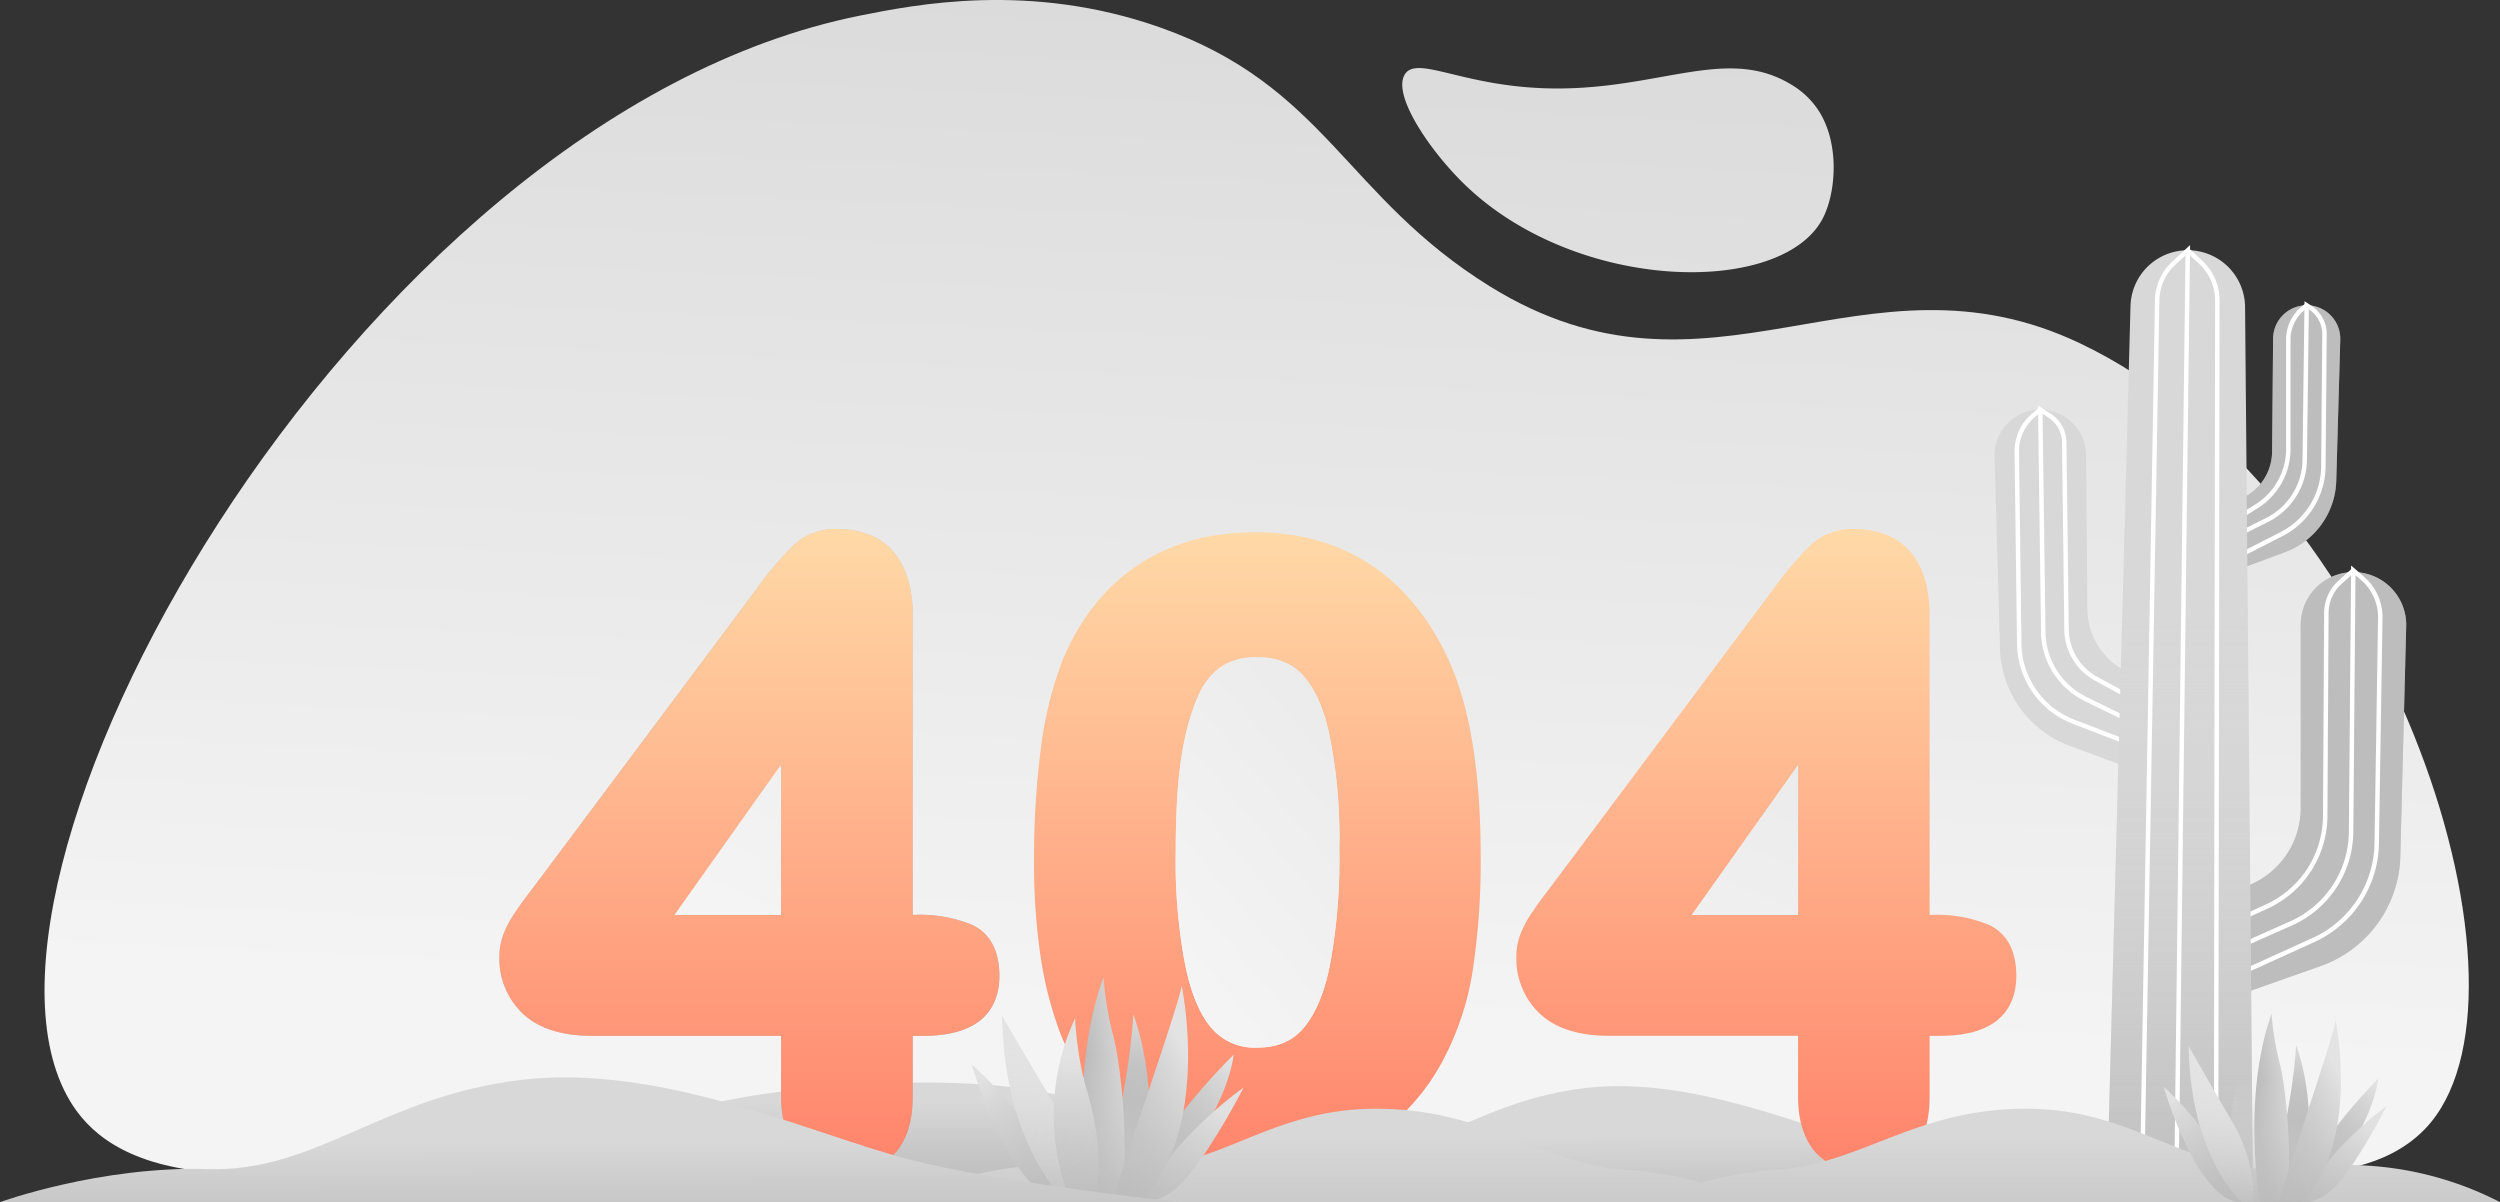 <svg xmlns="http://www.w3.org/2000/svg" xmlns:xlink="http://www.w3.org/1999/xlink" width="452.837" height="217.748" viewBox="0 0 452.837 217.748">
  <rect x="0" y="0" width="452.837" height="217.748" fill="#333333" stroke="none"/>
  <defs>
    <linearGradient id="linear-gradient" x1="0.674" y1="-0.895" x2="0.497" y2="0.867" gradientUnits="objectBoundingBox">
      <stop offset="0" stop-color="#bebebe"/>
      <stop offset="0.652" stop-color="#e2e2e2"/>
      <stop offset="1" stop-color="#f4f4f4"/>
    </linearGradient>
    <linearGradient id="linear-gradient-2" x1="0.52" y1="1.671" x2="0.485" y2="0.503" gradientUnits="objectBoundingBox">
      <stop offset="0.009" stop-color="#b5b5b5"/>
      <stop offset="0.67" stop-color="#cbcbcb"/>
      <stop offset="1" stop-color="#d8d8d8"/>
    </linearGradient>
    <linearGradient id="linear-gradient-3" x1="0.5" y1="1.135" x2="0.5" y2="0.302" xlink:href="#linear-gradient-2"/>
    <linearGradient id="linear-gradient-4" x1="-14.205" y1="0.289" x2="-15.169" y2="0.721" gradientUnits="objectBoundingBox">
      <stop offset="0" stop-color="#d8d8d8"/>
      <stop offset="0.168" stop-color="#d1d1d1"/>
      <stop offset="0.681" stop-color="#c2c2c2"/>
      <stop offset="0.999" stop-color="#bdbdbd"/>
    </linearGradient>
    <linearGradient id="linear-gradient-5" x1="-24.715" y1="0.281" x2="-23.783" y2="0.766" xlink:href="#linear-gradient-4"/>
    <linearGradient id="linear-gradient-6" x1="-23.847" y1="0.5" x2="-24.9" y2="0.5" gradientUnits="objectBoundingBox">
      <stop offset="0" stop-color="#bdbdbd"/>
      <stop offset="0.345" stop-color="#c8c8c8" stop-opacity="0.58"/>
      <stop offset="0.709" stop-color="#d4d4d4" stop-opacity="0.165"/>
      <stop offset="0.875" stop-color="#d8d8d8" stop-opacity="0"/>
    </linearGradient>
    <linearGradient id="linear-gradient-7" x1="-15.467" y1="0.391" x2="-14.47" y2="0.613" xlink:href="#linear-gradient-4"/>
    <linearGradient id="linear-gradient-8" x1="-14.624" y1="0.5" x2="-15.506" y2="0.5" xlink:href="#linear-gradient-6"/>
    <linearGradient id="linear-gradient-9" x1="-16.653" y1="0.5" x2="-15.744" y2="0.5" gradientUnits="objectBoundingBox">
      <stop offset="0" stop-color="#bfbfbf"/>
      <stop offset="0.105" stop-color="#c5c5c5"/>
      <stop offset="0.362" stop-color="#cfcfcf"/>
      <stop offset="0.644" stop-color="#d6d6d6"/>
      <stop offset="1" stop-color="#d8d8d8"/>
    </linearGradient>
    <linearGradient id="linear-gradient-10" x1="-16.136" y1="1.017" x2="-16.136" y2="0.254" xlink:href="#linear-gradient-6"/>
    <linearGradient id="linear-gradient-11" x1="-0.056" y1="-0.662" x2="0.739" y2="1.126" gradientUnits="objectBoundingBox">
      <stop offset="0" stop-color="#dedede"/>
      <stop offset="1" stop-color="#b4b4b4"/>
    </linearGradient>
    <linearGradient id="linear-gradient-12" x1="0.5" x2="0.5" y2="1" gradientUnits="objectBoundingBox">
      <stop offset="0" stop-color="#ffd9a7"/>
      <stop offset="1" stop-color="#ff836a"/>
    </linearGradient>
    <linearGradient id="linear-gradient-15" x1="2.925" y1="-4.387" x2="0.296" y2="0.908" xlink:href="#linear-gradient"/>
    <linearGradient id="linear-gradient-16" x1="4.165" y1="-11.495" x2="0.114" y2="2.315" xlink:href="#linear-gradient"/>
    <linearGradient id="linear-gradient-17" x1="4.562" y1="-12.85" x2="0.512" y2="0.96" xlink:href="#linear-gradient"/>
    <radialGradient id="radial-gradient" cx="0.497" cy="0.487" fx="0.319" r="2.458" gradientTransform="translate(-10.746 -87.626) rotate(180) scale(0.203 0.193)" gradientUnits="objectBoundingBox">
      <stop offset="0" stop-color="#fff"/>
      <stop offset="0.095" stop-color="#fff" stop-opacity="0.875"/>
      <stop offset="0.345" stop-color="#fff" stop-opacity="0.569"/>
      <stop offset="0.568" stop-color="#fff" stop-opacity="0.325"/>
      <stop offset="0.755" stop-color="#fff" stop-opacity="0.149"/>
      <stop offset="0.899" stop-color="#fff" stop-opacity="0.039"/>
      <stop offset="0.983" stop-color="#fff" stop-opacity="0"/>
    </radialGradient>
    <radialGradient id="radial-gradient-2" cx="0.497" cy="0.487" fx="0.319" r="2.458" gradientTransform="translate(-6.912 -80.479) rotate(180) scale(0.203 0.193)" xlink:href="#radial-gradient"/>
    <radialGradient id="radial-gradient-3" cx="0.497" cy="0.487" fx="0.497" r="1.266" gradientTransform="translate(-33.904 -124.161) rotate(180) scale(0.394 0.375)" xlink:href="#radial-gradient"/>
    <radialGradient id="radial-gradient-4" cx="0.497" cy="0.487" fx="0.373" r="2.254" gradientTransform="translate(-9.438 -110.995) rotate(180) scale(0.221 0.211)" xlink:href="#radial-gradient"/>
    <linearGradient id="linear-gradient-18" x1="0.5" y1="2.317" x2="0.5" y2="0.297" xlink:href="#linear-gradient-2"/>
    <linearGradient id="linear-gradient-19" x1="-1.817" y1="2.317" x2="-1.817" y2="0.297" xlink:href="#linear-gradient-2"/>
    <linearGradient id="linear-gradient-20" x1="0.989" y1="1.004" x2="-0.014" y2="0.105" gradientUnits="objectBoundingBox">
      <stop offset="0" stop-color="#b6b6b6"/>
      <stop offset="0.273" stop-color="#bfbfbf"/>
      <stop offset="0.769" stop-color="#d9d9d9"/>
      <stop offset="0.93" stop-color="#e3e3e3"/>
    </linearGradient>
    <linearGradient id="linear-gradient-21" x1="0.49" y1="0.566" x2="0.883" y2="-0.078" xlink:href="#linear-gradient-20"/>
    <linearGradient id="linear-gradient-22" x1="0.524" y1="0.478" x2="0.575" y2="-0.111" xlink:href="#linear-gradient-20"/>
    <linearGradient id="linear-gradient-23" x1="0.005" y1="0.88" x2="1.195" y2="0.212" gradientUnits="objectBoundingBox">
      <stop offset="0.304" stop-color="#b6b6b6"/>
      <stop offset="0.93" stop-color="#e3e3e3"/>
    </linearGradient>
    <linearGradient id="linear-gradient-24" x1="-365.959" y1="0.515" x2="-364.979" y2="0.49" gradientUnits="objectBoundingBox">
      <stop offset="0.263" stop-color="#b6b6b6"/>
      <stop offset="0.93" stop-color="#e3e3e3"/>
    </linearGradient>
    <linearGradient id="linear-gradient-25" x1="0.5" y1="1.266" x2="0.5" y2="0.129" xlink:href="#linear-gradient-20"/>
    <linearGradient id="linear-gradient-26" x1="-0.227" y1="1.277" x2="0.887" y2="0.176" xlink:href="#linear-gradient-20"/>
    <linearGradient id="linear-gradient-27" x1="0.311" y1="1.004" x2="0.85" y2="0.307" xlink:href="#linear-gradient-20"/>
    <linearGradient id="linear-gradient-28" x1="0.407" y1="1.189" x2="0.518" y2="0.296" gradientUnits="objectBoundingBox">
      <stop offset="0" stop-color="#b6b6b6"/>
      <stop offset="0.103" stop-color="#b8b8b8" stop-opacity="0.937"/>
      <stop offset="0.292" stop-color="silver" stop-opacity="0.765"/>
      <stop offset="0.545" stop-color="#cdcdcd" stop-opacity="0.486"/>
      <stop offset="0.849" stop-color="#dedede" stop-opacity="0.106"/>
      <stop offset="0.93" stop-color="#e3e3e3" stop-opacity="0"/>
    </linearGradient>
    <linearGradient id="linear-gradient-29" x1="-1015.623" y1="1345.052" x2="-255.235" y2="338.941" xlink:href="#linear-gradient-28"/>
    <linearGradient id="linear-gradient-31" x1="0.996" y1="1" x2="-0.022" y2="0.108" xlink:href="#linear-gradient-20"/>
    <linearGradient id="linear-gradient-32" x1="0.491" y1="0.566" x2="0.89" y2="-0.074" xlink:href="#linear-gradient-20"/>
    <linearGradient id="linear-gradient-33" x1="0.524" y1="0.478" x2="0.576" y2="-0.111" xlink:href="#linear-gradient-20"/>
    <linearGradient id="linear-gradient-34" x1="-0.009" y1="0.88" x2="1.208" y2="0.212" xlink:href="#linear-gradient-23"/>
    <linearGradient id="linear-gradient-35" x1="-483.047" y1="0.515" x2="-482.065" y2="0.49" xlink:href="#linear-gradient-24"/>
    <linearGradient id="linear-gradient-37" x1="-0.235" y1="1.271" x2="0.894" y2="0.18" xlink:href="#linear-gradient-20"/>
    <linearGradient id="linear-gradient-38" x1="0.308" y1="1.003" x2="0.86" y2="0.308" xlink:href="#linear-gradient-20"/>
    <linearGradient id="linear-gradient-39" x1="0.405" y1="1.188" x2="0.518" y2="0.297" xlink:href="#linear-gradient-28"/>
    <linearGradient id="linear-gradient-40" x1="-1006.406" y1="1331.019" x2="-252.912" y2="335.412" xlink:href="#linear-gradient-28"/>
    <linearGradient id="linear-gradient-41" x1="1.052" y1="-5.298" x2="0.055" y2="4.829" xlink:href="#linear-gradient"/>
  </defs>
  <g id="Groupe_15900" data-name="Groupe 15900" transform="translate(-12099.724 -3685.373)">
    <path id="Tracé_5030" data-name="Tracé 5030" d="M12148.813,3897.917h374.415c6.152-.166,16.748-1.394,23.21-9.213,21.211-25.668-8.324-114.875-63.521-141.142-39.275-18.69-66.991,14.43-106.89-10.313-26.286-16.3-29.751-36.313-59.751-46.909-23.543-8.313-44.437-4.125-54.382-2.132-92.34,18.51-169.885,159.968-141.87,198.4C12124.358,3892.55,12132.6,3897.6,12148.813,3897.917Z" transform="translate(-6.424 0)" fill="url(#linear-gradient)"/>
    <path id="Tracé_5031" data-name="Tracé 5031" d="M12649.794,4056.355h-166.619s14.155-5.134,29.4-4.668,24.566-10.268,44.236-12.6,41.082,7.675,54.584,11.2C12624.363,4053.675,12649.794,4056.355,12649.794,4056.355Z" transform="translate(-169.968 -156.631)" fill="url(#linear-gradient-2)"/>
    <path id="Tracé_5032" data-name="Tracé 5032" d="M12442.238,4057.783c-89.98-.023-175.033-7.477-113.408-17.922,0,0,38.488-6,60.014,1.465,3.463,1.2,8.244,3.138,17.348,6.176C12421.254,4052.528,12433.822,4055.788,12442.238,4057.783Z" transform="translate(-92.25 -156.119)" fill="url(#linear-gradient-3)"/>
    <g id="Groupe_15885" data-name="Groupe 15885" transform="translate(12461.001 3730.699)">
      <path id="Tracé_5033" data-name="Tracé 5033" d="M12773.787,3883.831l-11.56-4.295a19.342,19.342,0,0,1-12.595-17.556l-.992-34.8a8.29,8.29,0,0,1,8.287-8.526h0a8.29,8.29,0,0,1,8.289,8.216l.25,27.937a12.739,12.739,0,0,0,6.157,10.79l3.363,2.029Z" transform="translate(-12748.638 -3789.775)" fill="url(#linear-gradient-4)"/>
      <path id="Tracé_5034" data-name="Tracé 5034" d="M12827.266,3832.549l8.486-3.154a14.2,14.2,0,0,0,9.248-12.888l.727-25.552a6.085,6.085,0,0,0-6.082-6.26h0a6.086,6.086,0,0,0-6.086,6.031l-.184,20.51a9.35,9.35,0,0,1-4.521,7.921l-2.471,1.49Z" transform="translate(-12783.099 -3774.725)" fill="url(#linear-gradient-5)"/>
      <path id="Tracé_5035" data-name="Tracé 5035" d="M12827.266,3832.549l8.486-3.154a14.2,14.2,0,0,0,9.248-12.888l.727-25.552a6.085,6.085,0,0,0-6.082-6.26h0a6.086,6.086,0,0,0-6.086,6.031l-.184,20.51a9.35,9.35,0,0,1-4.521,7.921l-2.471,1.49Z" transform="translate(-12783.099 -3774.725)" opacity="0.5" fill="url(#linear-gradient-6)" style="mix-blend-mode: multiply;isolation: isolate"/>
      <path id="Tracé_5036" data-name="Tracé 5036" d="M12825.919,3929.579l3.474-1.54a15.06,15.06,0,0,0,8.961-13.771v-33.207a9.555,9.555,0,0,1,9.556-9.556h0a9.556,9.556,0,0,1,9.553,9.8l-1.064,41.7a21.655,21.655,0,0,1-14.454,19.869l-16.024,5.643Z" transform="translate(-12782.893 -3813.203)" fill="url(#linear-gradient-7)"/>
      <path id="Tracé_5037" data-name="Tracé 5037" d="M12825.919,3929.579l3.474-1.54a15.06,15.06,0,0,0,8.961-13.771v-33.207a9.555,9.555,0,0,1,9.556-9.556h0a9.556,9.556,0,0,1,9.553,9.8l-1.064,41.7a21.655,21.655,0,0,1-14.454,19.869l-16.024,5.643Z" transform="translate(-12782.893 -3813.203)" opacity="0.5" fill="url(#linear-gradient-8)" style="mix-blend-mode: multiply;isolation: isolate"/>
      <g id="Groupe_15881" data-name="Groupe 15881" transform="translate(43.977 57.985)">
        <path id="Tracé_5038" data-name="Tracé 5038" d="M12828.529,3938.923l9.092-4.046a18.293,18.293,0,0,0,10.855-16.548l.4-47.392,1.678,1.452a9.3,9.3,0,0,1,3.209,7.173l-.643,40.851a19.537,19.537,0,0,1-11.455,17.479l-13.5,6.129" transform="translate(-12827.866 -3870.937)" fill="none" stroke="#fff" stroke-miterlimit="10" stroke-width="0.806"/>
        <path id="Tracé_5039" data-name="Tracé 5039" d="M12848.636,3870.937l-2.383,2.139a7.513,7.513,0,0,0-2.494,5.55l-.21,36.839a18.1,18.1,0,0,1-10.562,16.35l-5.358,2.454" transform="translate(-12827.628 -3870.937)" fill="none" stroke="#fff" stroke-miterlimit="10" stroke-width="0.806"/>
      </g>
      <g id="Groupe_15882" data-name="Groupe 15882" transform="translate(43.298 9.971)">
        <path id="Tracé_5040" data-name="Tracé 5040" d="M12826.408,3826.62l6.073-3.037a12.336,12.336,0,0,0,6.818-10.877l.354-28.01.7.468a5.715,5.715,0,0,1,2.525,4.792l-.2,23.931a13.9,13.9,0,0,1-7.589,12.261l-8.084,4.121" transform="translate(-12826.408 -3784.696)" fill="none" stroke="#fff" stroke-miterlimit="10" stroke-width="0.806"/>
        <path id="Tracé_5041" data-name="Tracé 5041" d="M12840.114,3784.7l-.817.7a7.214,7.214,0,0,0-2.511,5.471v19.85a12.256,12.256,0,0,1-5.771,10.4l-3.569,2.225" transform="translate(-12826.868 -3784.696)" fill="none" stroke="#fff" stroke-miterlimit="10" stroke-width="0.806"/>
      </g>
      <g id="Groupe_15883" data-name="Groupe 15883" transform="translate(4.032 28.875)">
        <path id="Tracé_5042" data-name="Tracé 5042" d="M12779.919,3875.077l-8.177-4.008a13.722,13.722,0,0,1-7.68-12.139l-.535-40.28,1.614,1.031a5.9,5.9,0,0,1,2.725,4.9l.415,33.9a10.3,10.3,0,0,0,5.386,8.926l7.01,3.806" transform="translate(-12759.269 -3818.65)" fill="none" stroke="#fff" stroke-miterlimit="10" stroke-width="0.806"/>
        <path id="Tracé_5043" data-name="Tracé 5043" d="M12760.139,3818.65l-1.193.992a8.5,8.5,0,0,0-3.064,6.649l.443,34.759a15.344,15.344,0,0,0,9.822,14.121l10.408,4.011" transform="translate(-12755.88 -3818.65)" fill="none" stroke="#fff" stroke-miterlimit="10" stroke-width="0.806"/>
      </g>
      <path id="Tracé_5044" data-name="Tracé 5044" d="M12799.827,3766.786h0a10.38,10.38,0,0,1,10.381,10.289l1.431,161.7h-26.485l4.3-161.879A10.379,10.379,0,0,1,12799.827,3766.786Z" transform="translate(-12764.823 -3766.786)" fill="url(#linear-gradient-9)"/>
      <path id="Tracé_5045" data-name="Tracé 5045" d="M12799.827,3766.786h0a10.38,10.38,0,0,1,10.381,10.289l1.431,161.7h-26.485l4.3-161.879A10.379,10.379,0,0,1,12799.827,3766.786Z" transform="translate(-12764.823 -3766.786)" fill="url(#linear-gradient-10)" style="mix-blend-mode: multiply;isolation: isolate"/>
      <g id="Groupe_15884" data-name="Groupe 15884" transform="translate(26.674)">
        <path id="Tracé_5046" data-name="Tracé 5046" d="M12802.787,3938.776l2.092-171.99-2.536,2.347a9.382,9.382,0,0,0-3.009,6.725l-2.786,162.918" transform="translate(-12796.548 -3766.786)" fill="none" stroke="#fff" stroke-miterlimit="10" stroke-width="0.806"/>
        <path id="Tracé_5047" data-name="Tracé 5047" d="M12811.511,3766.786l2.368,2.207a9.38,9.38,0,0,1,2.986,6.876l-.231,163.186" transform="translate(-12803.18 -3766.786)" fill="none" stroke="#fff" stroke-miterlimit="10" stroke-width="0.806"/>
      </g>
    </g>
    <g id="Groupe_15893" data-name="Groupe 15893" transform="translate(12190.191 3773.825)">
      <g id="Groupe_15886" data-name="Groupe 15886" transform="translate(0 7.365)">
        <path id="Tracé_5048" data-name="Tracé 5048" d="M12347.757,3929.159a24.763,24.763,0,0,0-10.217-1.787h-.472V3873c0-5.8-1.807-15.527-13.906-15.527a11.009,11.009,0,0,0-7.782,3.055,61.191,61.191,0,0,0-6.617,7.834l-39.064,52.259q-1.627,2.146-2.739,3.626c-.776,1.038-1.53,2.116-2.238,3.2a17.47,17.47,0,0,0-1.827,3.583,11.1,11.1,0,0,0-.676,3.752,13.687,13.687,0,0,0,4.39,10.626c2.833,2.567,6.978,3.869,12.317,3.869h34.315V3960.3c0,4.354,1.087,7.776,3.231,10.169a12.082,12.082,0,0,0,17.391.085c2.127-2.347,3.206-5.8,3.206-10.253v-11.016h1.8c4.342,0,7.6-.8,9.948-2.438,1.8-1.259,3.956-3.744,3.956-8.444C12352.771,3932.635,12350.045,3930.193,12347.757,3929.159Zm-34.517-28.9v27.114h-19.229Z" transform="translate(-12262.218 -3857.476)" fill="url(#linear-gradient-11)"/>
        <path id="Tracé_5049" data-name="Tracé 5049" d="M12502.732,3869.037a34.274,34.274,0,0,0-11.8-7.839,39.776,39.776,0,0,0-14.786-2.662c-8.176,0-15.342,2.027-21.3,6.024s-10.547,9.854-13.654,17.442a69.144,69.144,0,0,0-3.849,15.965,157.325,157.325,0,0,0-1.2,20.408,115.583,115.583,0,0,0,1.1,16.42,68.1,68.1,0,0,0,3.5,14.089l.023.06a41.413,41.413,0,0,0,14.318,18.74,37.942,37.942,0,0,0,40.729,1.747,39.092,39.092,0,0,0,13.953-14.417,51.324,51.324,0,0,0,5.765-16.65,129.664,129.664,0,0,0,1.514-21.243c0-15.165-1.97-27.129-5.854-35.566A44.184,44.184,0,0,0,12502.732,3869.037Zm-11.293,46.609a106.545,106.545,0,0,1-1.507,20.257c-.947,5.365-2.568,9.49-4.82,12.26-2.033,2.5-4.822,3.722-8.522,3.722a10.245,10.245,0,0,1-8.336-3.579c-2.236-2.645-3.872-6.725-4.862-12.126a99.47,99.47,0,0,1-1.577-19.945c0-12.532,1.047-20.347,3.613-26.976,2.136-5.514,5.637-8.082,11.015-8.082,3.739,0,6.547,1.133,8.584,3.464,2.225,2.545,3.852,6.481,4.838,11.7A93.732,93.732,0,0,1,12491.439,3915.646Z" transform="translate(-12339.311 -3857.946)" fill="url(#linear-gradient-12)"/>
        <path id="Tracé_5050" data-name="Tracé 5050" d="M12678.616,3929.159a24.761,24.761,0,0,0-10.216-1.787h-.473V3873c0-5.8-1.806-15.527-13.905-15.527a11,11,0,0,0-7.782,3.055,61.263,61.263,0,0,0-6.618,7.834l-39.064,52.259q-1.627,2.146-2.738,3.626c-.776,1.036-1.529,2.115-2.239,3.2a17.323,17.323,0,0,0-1.825,3.583,11.052,11.052,0,0,0-.677,3.752,13.688,13.688,0,0,0,4.389,10.626c2.834,2.567,6.979,3.869,12.318,3.869h34.314V3960.3c0,4.354,1.087,7.775,3.231,10.169a12.082,12.082,0,0,0,17.391.085c2.128-2.347,3.206-5.8,3.206-10.253v-11.016h1.8c4.342,0,7.6-.8,9.948-2.438,1.8-1.259,3.957-3.744,3.957-8.444C12683.632,3932.635,12680.9,3930.193,12678.616,3929.159Zm-34.517-28.9v27.114h-19.229Z" transform="translate(-12408.875 -3857.476)" fill="url(#linear-gradient-12)"/>
      </g>
      <path id="Tracé_5051" data-name="Tracé 5051" d="M12347.757,3929.159a24.763,24.763,0,0,0-10.217-1.787h-.472V3873c0-5.8-1.807-15.527-13.906-15.527a11.009,11.009,0,0,0-7.782,3.055,61.191,61.191,0,0,0-6.617,7.834l-39.064,52.259q-1.627,2.146-2.739,3.626c-.776,1.038-1.53,2.116-2.238,3.2a17.47,17.47,0,0,0-1.827,3.583,11.1,11.1,0,0,0-.676,3.752,13.687,13.687,0,0,0,4.39,10.626c2.833,2.567,6.978,3.869,12.317,3.869h34.315V3960.3c0,4.354,1.087,7.776,3.231,10.169a12.082,12.082,0,0,0,17.391.085c2.127-2.347,3.206-5.8,3.206-10.253v-11.016h1.8c4.342,0,7.6-.8,9.948-2.438,1.8-1.259,3.956-3.744,3.956-8.444C12352.771,3932.635,12350.045,3930.193,12347.757,3929.159Zm-34.517-28.9v27.114h-19.229Z" transform="translate(-12262.218 -3850.111)" fill="url(#linear-gradient-12)"/>
      <path id="Tracé_5054" data-name="Tracé 5054" d="M12511.879,3933.672a106.545,106.545,0,0,1-1.507,20.257c-.947,5.365-2.568,9.49-4.819,12.26-2.035,2.5-4.823,3.722-8.524,3.722a10.246,10.246,0,0,1-8.336-3.579c-2.236-2.645-3.871-6.725-4.862-12.126a99.626,99.626,0,0,1-1.576-19.945c0-12.531,1.047-20.347,3.613-26.976,2.136-5.514,5.637-8.082,11.015-8.082,3.739,0,6.547,1.134,8.584,3.464,2.225,2.545,3.852,6.481,4.838,11.7A93.736,93.736,0,0,1,12511.879,3933.672Z" transform="translate(-12359.75 -3868.607)" fill="url(#linear-gradient-15)"/>
      <path id="Tracé_5059" data-name="Tracé 5059" d="M12669.41,3934.318v27.114h-19.229Z" transform="translate(-12434.186 -3884.172)" fill="url(#linear-gradient-16)"/>
      <path id="Tracé_5060" data-name="Tracé 5060" d="M12338.406,3934.318v27.114h-19.229Z" transform="translate(-12287.466 -3884.172)" fill="url(#linear-gradient-17)"/>
      <ellipse id="Ellipse_194" data-name="Ellipse 194" cx="42.108" cy="8.545" rx="42.108" ry="8.545" transform="matrix(0.599, -0.801, 0.801, 0.599, 190.86, 67.446)" opacity="0.4" fill="url(#radial-gradient)"/>
      <ellipse id="Ellipse_195" data-name="Ellipse 195" cx="42.108" cy="8.545" rx="42.108" ry="8.545" transform="matrix(0.599, -0.801, 0.801, 0.599, 6.754, 67.447)" opacity="0.3" fill="url(#radial-gradient-2)"/>
      <ellipse id="Ellipse_196" data-name="Ellipse 196" cx="16.941" cy="6.673" rx="16.941" ry="6.673" transform="matrix(0.599, -0.801, 0.801, 0.599, 97.24, 36.001)" opacity="0.3" fill="url(#radial-gradient-3)"/>
      <ellipse id="Ellipse_197" data-name="Ellipse 197" cx="32.003" cy="7.082" rx="32.003" ry="7.082" transform="matrix(0.064, -0.998, 0.998, 0.064, 95.875, 91.228)" opacity="0.4" fill="url(#radial-gradient-4)"/>
    </g>
    <path id="Tracé_5061" data-name="Tracé 5061" d="M12546.445,4063.017h-153.23a60.5,60.5,0,0,1,35.277-6.247c20.207,2.572,29.027-10.289,49.605-10.657s30.5,9.922,45.932,11.024S12546.445,4063.017,12546.445,4063.017Z" transform="translate(-130.092 -159.897)" fill="url(#linear-gradient-18)"/>
    <path id="Tracé_5062" data-name="Tracé 5062" d="M12637.867,4063.017H12791.1a60.493,60.493,0,0,0-35.275-6.247c-20.211,2.572-29.03-10.289-49.607-10.657s-30.5,9.922-45.933,11.024S12637.867,4063.017,12637.867,4063.017Z" transform="translate(-238.536 -159.897)" fill="url(#linear-gradient-19)"/>
    <g id="Groupe_15896" data-name="Groupe 15896" transform="translate(12275.734 3862.413)">
      <g id="Groupe_15894" data-name="Groupe 15894">
        <path id="Tracé_5063" data-name="Tracé 5063" d="M12415.868,4031.727s7.366,24.917,17.208,24.917A63.467,63.467,0,0,0,12415.868,4031.727Z" transform="translate(-12415.868 -4015.938)" fill="url(#linear-gradient-20)"/>
        <path id="Tracé_5064" data-name="Tracé 5064" d="M12485.142,4028.5s-1.072,12.791-16.813,26.715h-3.219A118.872,118.872,0,0,1,12485.142,4028.5Z" transform="translate(-12437.695 -4014.506)" fill="url(#linear-gradient-21)"/>
        <path id="Tracé_5065" data-name="Tracé 5065" d="M12463.391,4015.479s7.033,17.681-1.045,33.963h-5.324S12462.535,4030.2,12463.391,4015.479Z" transform="translate(-12434.109 -4008.735)" fill="url(#linear-gradient-22)"/>
        <path id="Tracé_5066" data-name="Tracé 5066" d="M12455.694,4003.367a60.448,60.448,0,0,0,1.808,10.691c1.521,5.756,3.137,23.272,1.044,30.015h-5.418S12449.039,4021.623,12455.694,4003.367Z" transform="translate(-12431.832 -4003.367)" fill="url(#linear-gradient-23)"/>
        <path id="Tracé_5067" data-name="Tracé 5067" d="M12425.773,4015.922s5.228,8.963,10.074,17.1a31.65,31.65,0,0,1,4.278,16.612h-2.661S12426.152,4039.935,12425.773,4015.922Z" transform="translate(-12420.26 -4008.932)" fill="url(#linear-gradient-24)"/>
        <path id="Tracé_5068" data-name="Tracé 5068" d="M12446.446,4016.66a64.434,64.434,0,0,0,1.618,11.266c1.236,4.277,3.993,13.075,1.9,22.039h-4.278A41.684,41.684,0,0,1,12446.446,4016.66Z" transform="translate(-12427.719 -4009.259)" fill="url(#linear-gradient-25)"/>
        <path id="Tracé_5069" data-name="Tracé 5069" d="M12470.891,4059.975a8.634,8.634,0,0,0,2.71-.4c3.293-1.1,5.887-3.585,10.72-11.289,1.477-2.352,3.281-5.4,5.174-9.047a72.343,72.343,0,0,0-7.2,6C12478.344,4048.965,12473.694,4054.147,12470.891,4059.975Z" transform="translate(-12440.257 -4019.269)" fill="url(#linear-gradient-26)"/>
        <path id="Tracé_5070" data-name="Tracé 5070" d="M12474.107,4005.894s5.486,25.993-7.393,39.3h-5.246s4.649-14.234,8.822-26.715S12474.107,4005.894,12474.107,4005.894Z" transform="translate(-12436.081 -4004.487)" fill="url(#linear-gradient-27)"/>
      </g>
      <g id="Groupe_15895" data-name="Groupe 15895" style="mix-blend-mode: multiply;isolation: isolate">
        <path id="Tracé_5071" data-name="Tracé 5071" d="M12459.765,4027.635c3.2-6.134,3.551-10.277,3.551-10.277a102.869,102.869,0,0,0-9.1,10.194,67.386,67.386,0,0,0-.315-22.743c.007.212-.205,1.73-3.823,12.549-.719,2.149-1.451,4.351-2.173,6.523a48.576,48.576,0,0,0-2.757-13.771,124.925,124.925,0,0,1-1.983,15.088,75.238,75.238,0,0,0-1.63-11.141,60.387,60.387,0,0,1-1.807-10.691,67.221,67.221,0,0,0-3.6,18.359,66.2,66.2,0,0,1-1.531-10.958,42.4,42.4,0,0,0-3.793,15.591c-4.652-7.827-9.421-16-9.421-16a63.473,63.473,0,0,0,2.573,17.478,62.581,62.581,0,0,0-8.087-8.678s7.366,24.917,17.208,24.917h13.426a8.652,8.652,0,0,0,2.71-.4c3.293-1.1,5.886-3.585,10.72-11.289,1.475-2.352,3.28-5.4,5.172-9.047C12463.379,4024.589,12461.588,4026.021,12459.765,4027.635Z" transform="translate(-12415.868 -4003.367)" fill="url(#linear-gradient-28)"/>
        <path id="Tracé_5072" data-name="Tracé 5072" d="M12484.17,4005.894l.008.036C12484.178,4005.9,12484.17,4005.894,12484.17,4005.894Z" transform="translate(-12446.143 -4004.487)" fill="url(#linear-gradient-29)"/>
      </g>
    </g>
    <path id="Tracé_5073" data-name="Tracé 5073" d="M12313.447,4058.489h-213.725s18.158-6.585,37.713-5.987,31.51-13.171,56.74-16.165,52.7,9.845,70.016,14.369C12280.828,4055.052,12313.447,4058.489,12313.447,4058.489Z" transform="translate(0.001 -155.369)" fill="url(#linear-gradient-2)"/>
    <g id="Groupe_15899" data-name="Groupe 15899" transform="translate(12491.646 3869.012)">
      <g id="Groupe_15897" data-name="Groupe 15897" transform="translate(0)">
        <path id="Tracé_5074" data-name="Tracé 5074" d="M12803.68,4038.982s6.034,20.878,14.095,20.878A53.316,53.316,0,0,0,12803.68,4038.982Z" transform="translate(-12803.68 -4025.753)" fill="url(#linear-gradient-31)"/>
        <path id="Tracé_5075" data-name="Tracé 5075" d="M12860.424,4036.276s-.879,10.717-13.772,22.384h-2.637A99.537,99.537,0,0,1,12860.424,4036.276Z" transform="translate(-12821.56 -4024.553)" fill="url(#linear-gradient-32)"/>
        <path id="Tracé_5076" data-name="Tracé 5076" d="M12842.607,4025.368s5.762,14.815-.857,28.458h-4.36S12841.905,4037.7,12842.607,4025.368Z" transform="translate(-12818.622 -4019.718)" fill="url(#linear-gradient-33)"/>
        <path id="Tracé_5077" data-name="Tracé 5077" d="M12836.3,4015.22a51.667,51.667,0,0,0,1.479,8.958c1.245,4.823,2.569,19.5.856,25.149h-4.438S12830.853,4030.517,12836.3,4015.22Z" transform="translate(-12816.758 -4015.22)" fill="url(#linear-gradient-34)"/>
        <path id="Tracé_5078" data-name="Tracé 5078" d="M12811.793,4025.74s4.283,7.51,8.256,14.332a27.053,27.053,0,0,1,3.5,13.919h-2.179S12812.1,4045.859,12811.793,4025.74Z" transform="translate(-12807.275 -4019.883)" fill="url(#linear-gradient-35)"/>
        <path id="Tracé_5079" data-name="Tracé 5079" d="M12828.731,4026.358a54.876,54.876,0,0,0,1.323,9.44c1.013,3.583,3.271,10.956,1.558,18.466h-3.5A35.647,35.647,0,0,1,12828.731,4026.358Z" transform="translate(-12813.39 -4020.157)" fill="url(#linear-gradient-25)"/>
        <path id="Tracé_5080" data-name="Tracé 5080" d="M12848.751,4062.651a6.959,6.959,0,0,0,2.221-.333c2.7-.923,4.82-3,8.78-9.459,1.208-1.97,2.688-4.523,4.237-7.58a59.228,59.228,0,0,0-5.9,5.023A44.349,44.349,0,0,0,12848.751,4062.651Z" transform="translate(-12823.658 -4028.544)" fill="url(#linear-gradient-37)"/>
        <path id="Tracé_5081" data-name="Tracé 5081" d="M12851.387,4017.337s4.494,21.779-6.057,32.929h-4.3s3.809-11.926,7.227-22.385S12851.387,4017.337,12851.387,4017.337Z" transform="translate(-12820.237 -4016.158)" fill="url(#linear-gradient-38)"/>
      </g>
      <g id="Groupe_15898" data-name="Groupe 15898" transform="translate(0)" style="mix-blend-mode: multiply;isolation: isolate">
        <path id="Tracé_5082" data-name="Tracé 5082" d="M12839.637,4035.554a25.839,25.839,0,0,0,2.909-8.611,85.455,85.455,0,0,0-7.452,8.541,57.715,57.715,0,0,0-.259-19.055c.006.178-.169,1.449-3.132,10.514-.588,1.8-1.188,3.645-1.778,5.465a41.562,41.562,0,0,0-2.26-11.539,106.951,106.951,0,0,1-1.625,12.642,64.425,64.425,0,0,0-1.334-9.334,51.667,51.667,0,0,1-1.479-8.958,57.4,57.4,0,0,0-2.95,15.383,56.539,56.539,0,0,1-1.255-9.182,36.193,36.193,0,0,0-3.107,13.064c-3.811-6.559-7.718-13.408-7.718-13.408a54.371,54.371,0,0,0,2.108,14.645,51.972,51.972,0,0,0-6.625-7.273s6.034,20.878,14.095,20.878h11a6.941,6.941,0,0,0,2.221-.333c2.7-.923,4.82-3,8.781-9.459,1.207-1.97,2.686-4.523,4.236-7.58C12842.6,4033,12841.13,4034.2,12839.637,4035.554Z" transform="translate(-12803.68 -4015.22)" fill="url(#linear-gradient-39)"/>
        <path id="Tracé_5083" data-name="Tracé 5083" d="M12859.628,4017.337l.006.03C12859.634,4017.339,12859.628,4017.337,12859.628,4017.337Z" transform="translate(-12828.479 -4016.158)" fill="url(#linear-gradient-40)"/>
      </g>
    </g>
    <path id="Tracé_5084" data-name="Tracé 5084" d="M12556.4,3708.686c-2.272,3.734,4.48,13.665,10.628,19.7,20.28,19.9,57.589,20.539,65.049,6.443,2.394-4.524,3.156-13.3-.538-19.327a14.957,14.957,0,0,0-5.107-4.978c-12.853-7.867-26.521,2.832-49.728.293C12564.776,3709.509,12558.3,3705.577,12556.4,3708.686Z" transform="translate(-202.228 -9.816)" fill="url(#linear-gradient-41)"/>
  </g>
</svg>
